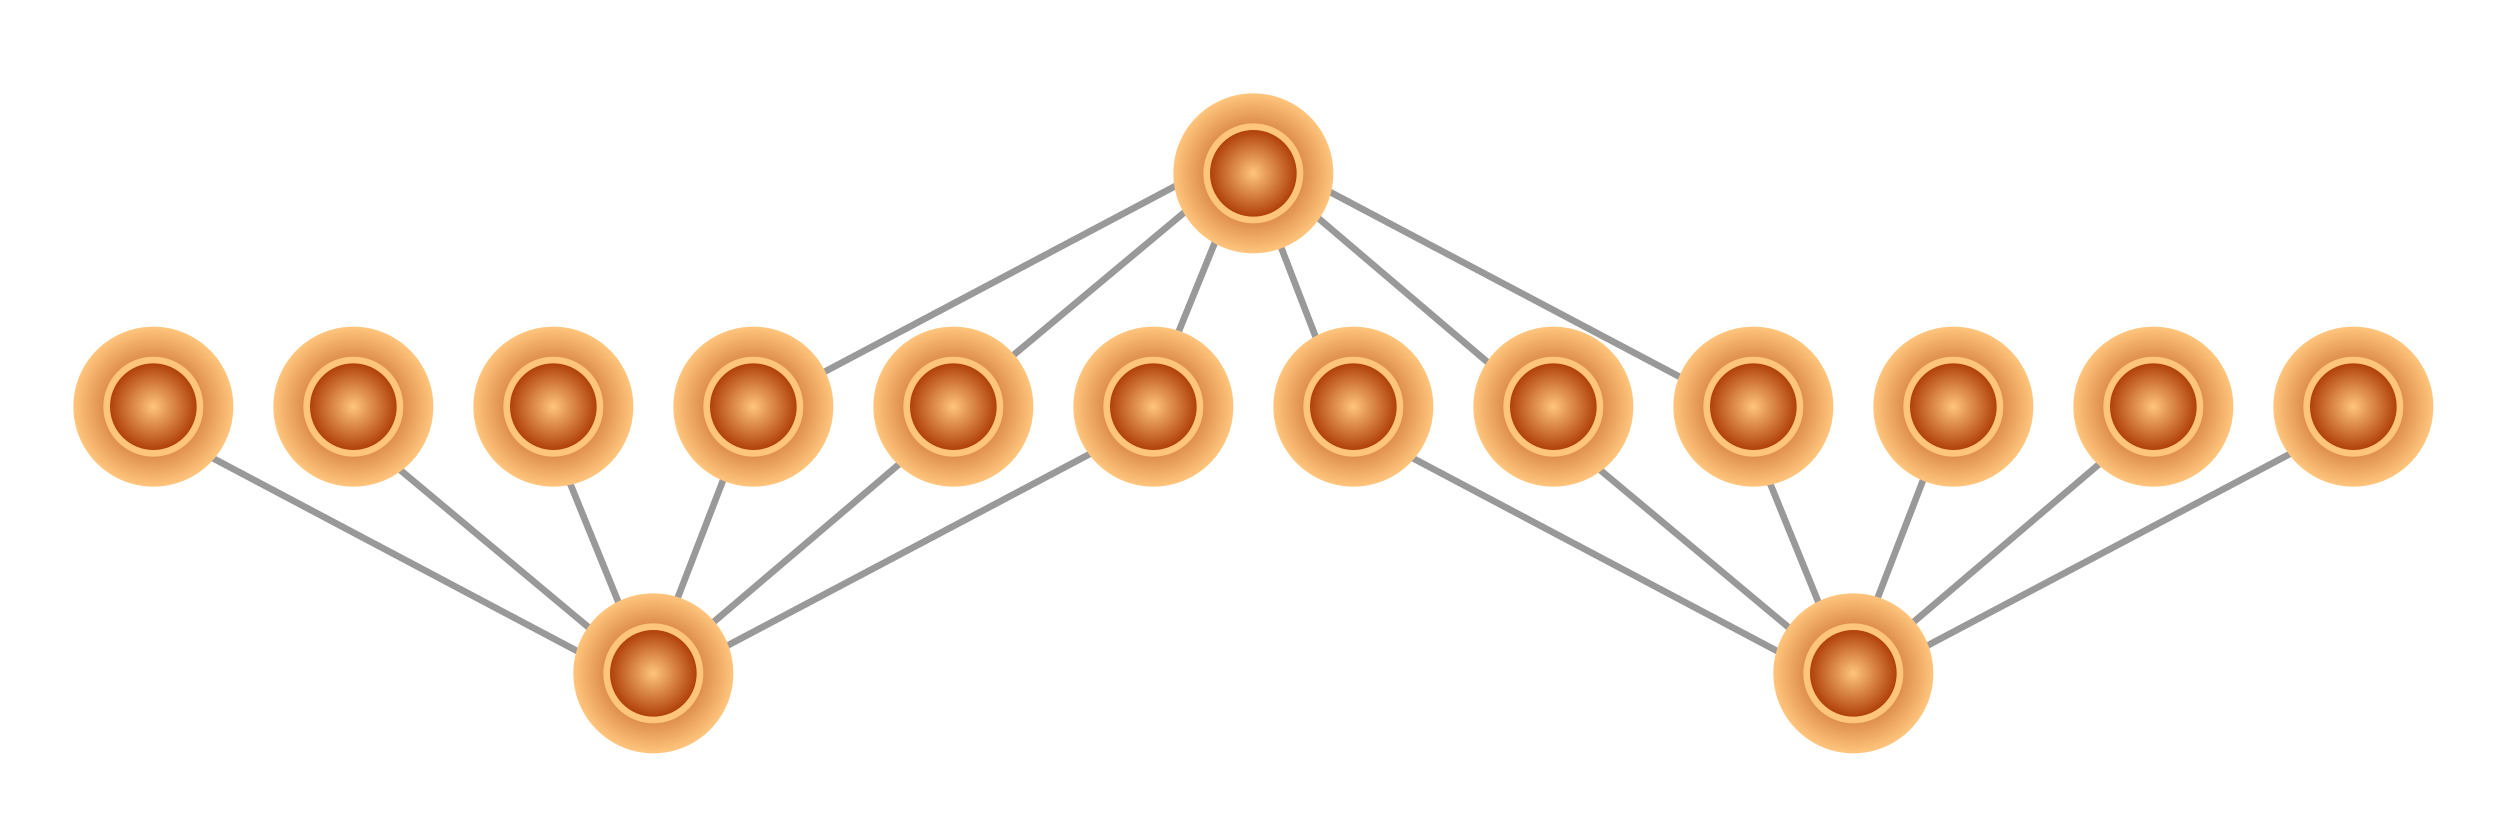<?xml version="1.0" encoding="UTF-8" standalone="no"?>
<?xml-stylesheet type="text/css" href="../../../content.css"?>
<svg xmlns:rdf="http://www.w3.org/1999/02/22-rdf-syntax-ns#" xmlns="http://www.w3.org/2000/svg" height="125" width="375" class="skills" version="1.1" xmlns:cc="http://creativecommons.org/ns#" xmlns:xlink="http://www.w3.org/1999/xlink" xmlns:dc="http://purl.org/dc/elements/1.1/">
 <defs>
  <filter id="bigBlur">
   <feGaussianBlur stdDeviation="3"/>
  </filter>
  <radialGradient id="bigBlurGradient">
   <stop stop-color="#aa3600" offset="0"/>
   <stop stop-color="#ffc57d" offset="1"/>
  </radialGradient>
  <radialGradient id="solidGradient">
   <stop stop-color="#ffc57d" offset="0"/>
   <stop stop-color="#aa3600" offset="1"/>
  </radialGradient>
 </defs>
 <path fill="none" d="m27.768 66.528 63.393 33.561m-34.449-32.361 36.246 30.279m-8.94-29.169 11.339 27.879m71.443-30.379-63.835 33.75m34.575-32.74-35.8 30.47m8.05-29.23-10.833 28.07m108.81-30.13 63.393 33.561m-34.453-32.361 36.246 30.279m-8.936-29.169 11.339 27.879m71.441-30.379-63.835 33.75m34.575-32.74-35.804 30.468m8.054-29.228-10.834 28.068m-161.19-37.758 63.393-33.561m-34.453 32.361 36.25-30.27m-8.94 29.16 11.339-27.879m71.441 30.379-63.835-33.75m34.575 32.74-35.8-30.47m8.05 29.23-10.83-28.06" stroke="#999"/>

 <g id="Bright" transform="translate(23, 61)">
  <circle r="12" fill="url(#bigBlurGradient)" filter="url(#bigBlur)"/>
  <circle r="7" fill="url(#solidGradient)"/>
  <circle r="7" fill="none" stroke="#ffc57d" stroke-width="1"/>
 </g>

 <g id="Generous" transform="translate(53, 61)">
  <circle r="12" fill="url(#bigBlurGradient)" filter="url(#bigBlur)"/>
  <circle r="7" fill="url(#solidGradient)"/>
  <circle r="7" fill="none" stroke="#ffc57d" stroke-width="1"/>
 </g>
 <g id="SixthSense" transform="translate(83, 61)">
  <circle r="12" fill="url(#bigBlurGradient)" filter="url(#bigBlur)"/>
  <circle r="7" fill="url(#solidGradient)"/>
  <circle r="7" fill="none" stroke="#ffc57d" stroke-width="1"/>
 </g>
 <g id="StreetRat" transform="translate(98, 101)">
  <circle r="12" fill="url(#bigBlurGradient)" filter="url(#bigBlur)"/>
  <circle r="7" fill="url(#solidGradient)"/>
  <circle r="7" fill="none" stroke="#ffc57d" stroke-width="1"/>
 </g>
 <g id="HowNotToLose" transform="translate(113, 61)">
  <circle r="12" fill="url(#bigBlurGradient)" filter="url(#bigBlur)"/>
  <circle r="7" fill="url(#solidGradient)"/>
  <circle r="7" fill="none" stroke="#ffc57d" stroke-width="1"/>
 </g>
 <g id="NeverTooLate" transform="translate(143, 61)">
  <circle r="12" fill="url(#bigBlurGradient)" filter="url(#bigBlur)"/>
  <circle r="7" fill="url(#solidGradient)"/>
  <circle r="7" fill="none" stroke="#ffc57d" stroke-width="1"/>
 </g>
 <g id="Devlish" transform="translate(173, 61)">
  <circle r="12" fill="url(#bigBlurGradient)" filter="url(#bigBlur)"/>
  <circle r="7" fill="url(#solidGradient)"/>
  <circle r="7" fill="none" stroke="#ffc57d" stroke-width="1"/>
 </g>
 <g id="Deckhand" transform="translate(188, 26)">
  <circle r="12" fill="url(#bigBlurGradient)" filter="url(#bigBlur)"/>
  <circle r="7" fill="url(#solidGradient)"/>
  <circle r="7" fill="none" stroke="#ffc57d" stroke-width="1"/>
 </g>
 <g id="Bright2" transform="translate(203, 61)">
  <circle r="12" fill="url(#bigBlurGradient)" filter="url(#bigBlur)"/>
  <circle r="7" fill="url(#solidGradient)"/>
  <circle r="7" fill="none" stroke="#ffc57d" stroke-width="1"/>
 </g>
 <g id="Generous2" transform="translate(233, 61)">
  <circle r="12" fill="url(#bigBlurGradient)" filter="url(#bigBlur)"/>
  <circle r="7" fill="url(#solidGradient)"/>
  <circle r="7" fill="none" stroke="#ffc57d" stroke-width="1"/>
 </g>
 <g id="SixthSense2" transform="translate(263, 61)">
  <circle r="12" fill="url(#bigBlurGradient)" filter="url(#bigBlur)"/>
  <circle r="7" fill="url(#solidGradient)"/>
  <circle r="7" fill="none" stroke="#ffc57d" stroke-width="1"/>
 </g>
 <g id="FreeWoman" transform="translate(278, 101)">
  <circle r="12" fill="url(#bigBlurGradient)" filter="url(#bigBlur)"/>
  <circle r="7" fill="url(#solidGradient)"/>
  <circle r="7" fill="none" stroke="#ffc57d" stroke-width="1"/>
 </g>
 <g id="HowNotToLose2" transform="translate(293, 61)">
  <circle r="12" fill="url(#bigBlurGradient)" filter="url(#bigBlur)"/>
  <circle r="7" fill="url(#solidGradient)"/>
  <circle r="7" fill="none" stroke="#ffc57d" stroke-width="1"/>
 </g>
 <g id="NeverTooLate2" transform="translate(323, 61)">
  <circle r="12" fill="url(#bigBlurGradient)" filter="url(#bigBlur)"/>
  <circle r="7" fill="url(#solidGradient)"/>
  <circle r="7" fill="none" stroke="#ffc57d" stroke-width="1"/>
 </g>
 <g id="Devilish2" transform="translate(353, 61)">
  <circle r="12" fill="url(#bigBlurGradient)" filter="url(#bigBlur)"/>
  <circle r="7" fill="url(#solidGradient)"/>
  <circle r="7" fill="none" stroke="#ffc57d" stroke-width="1"/>
 </g>
</svg>
